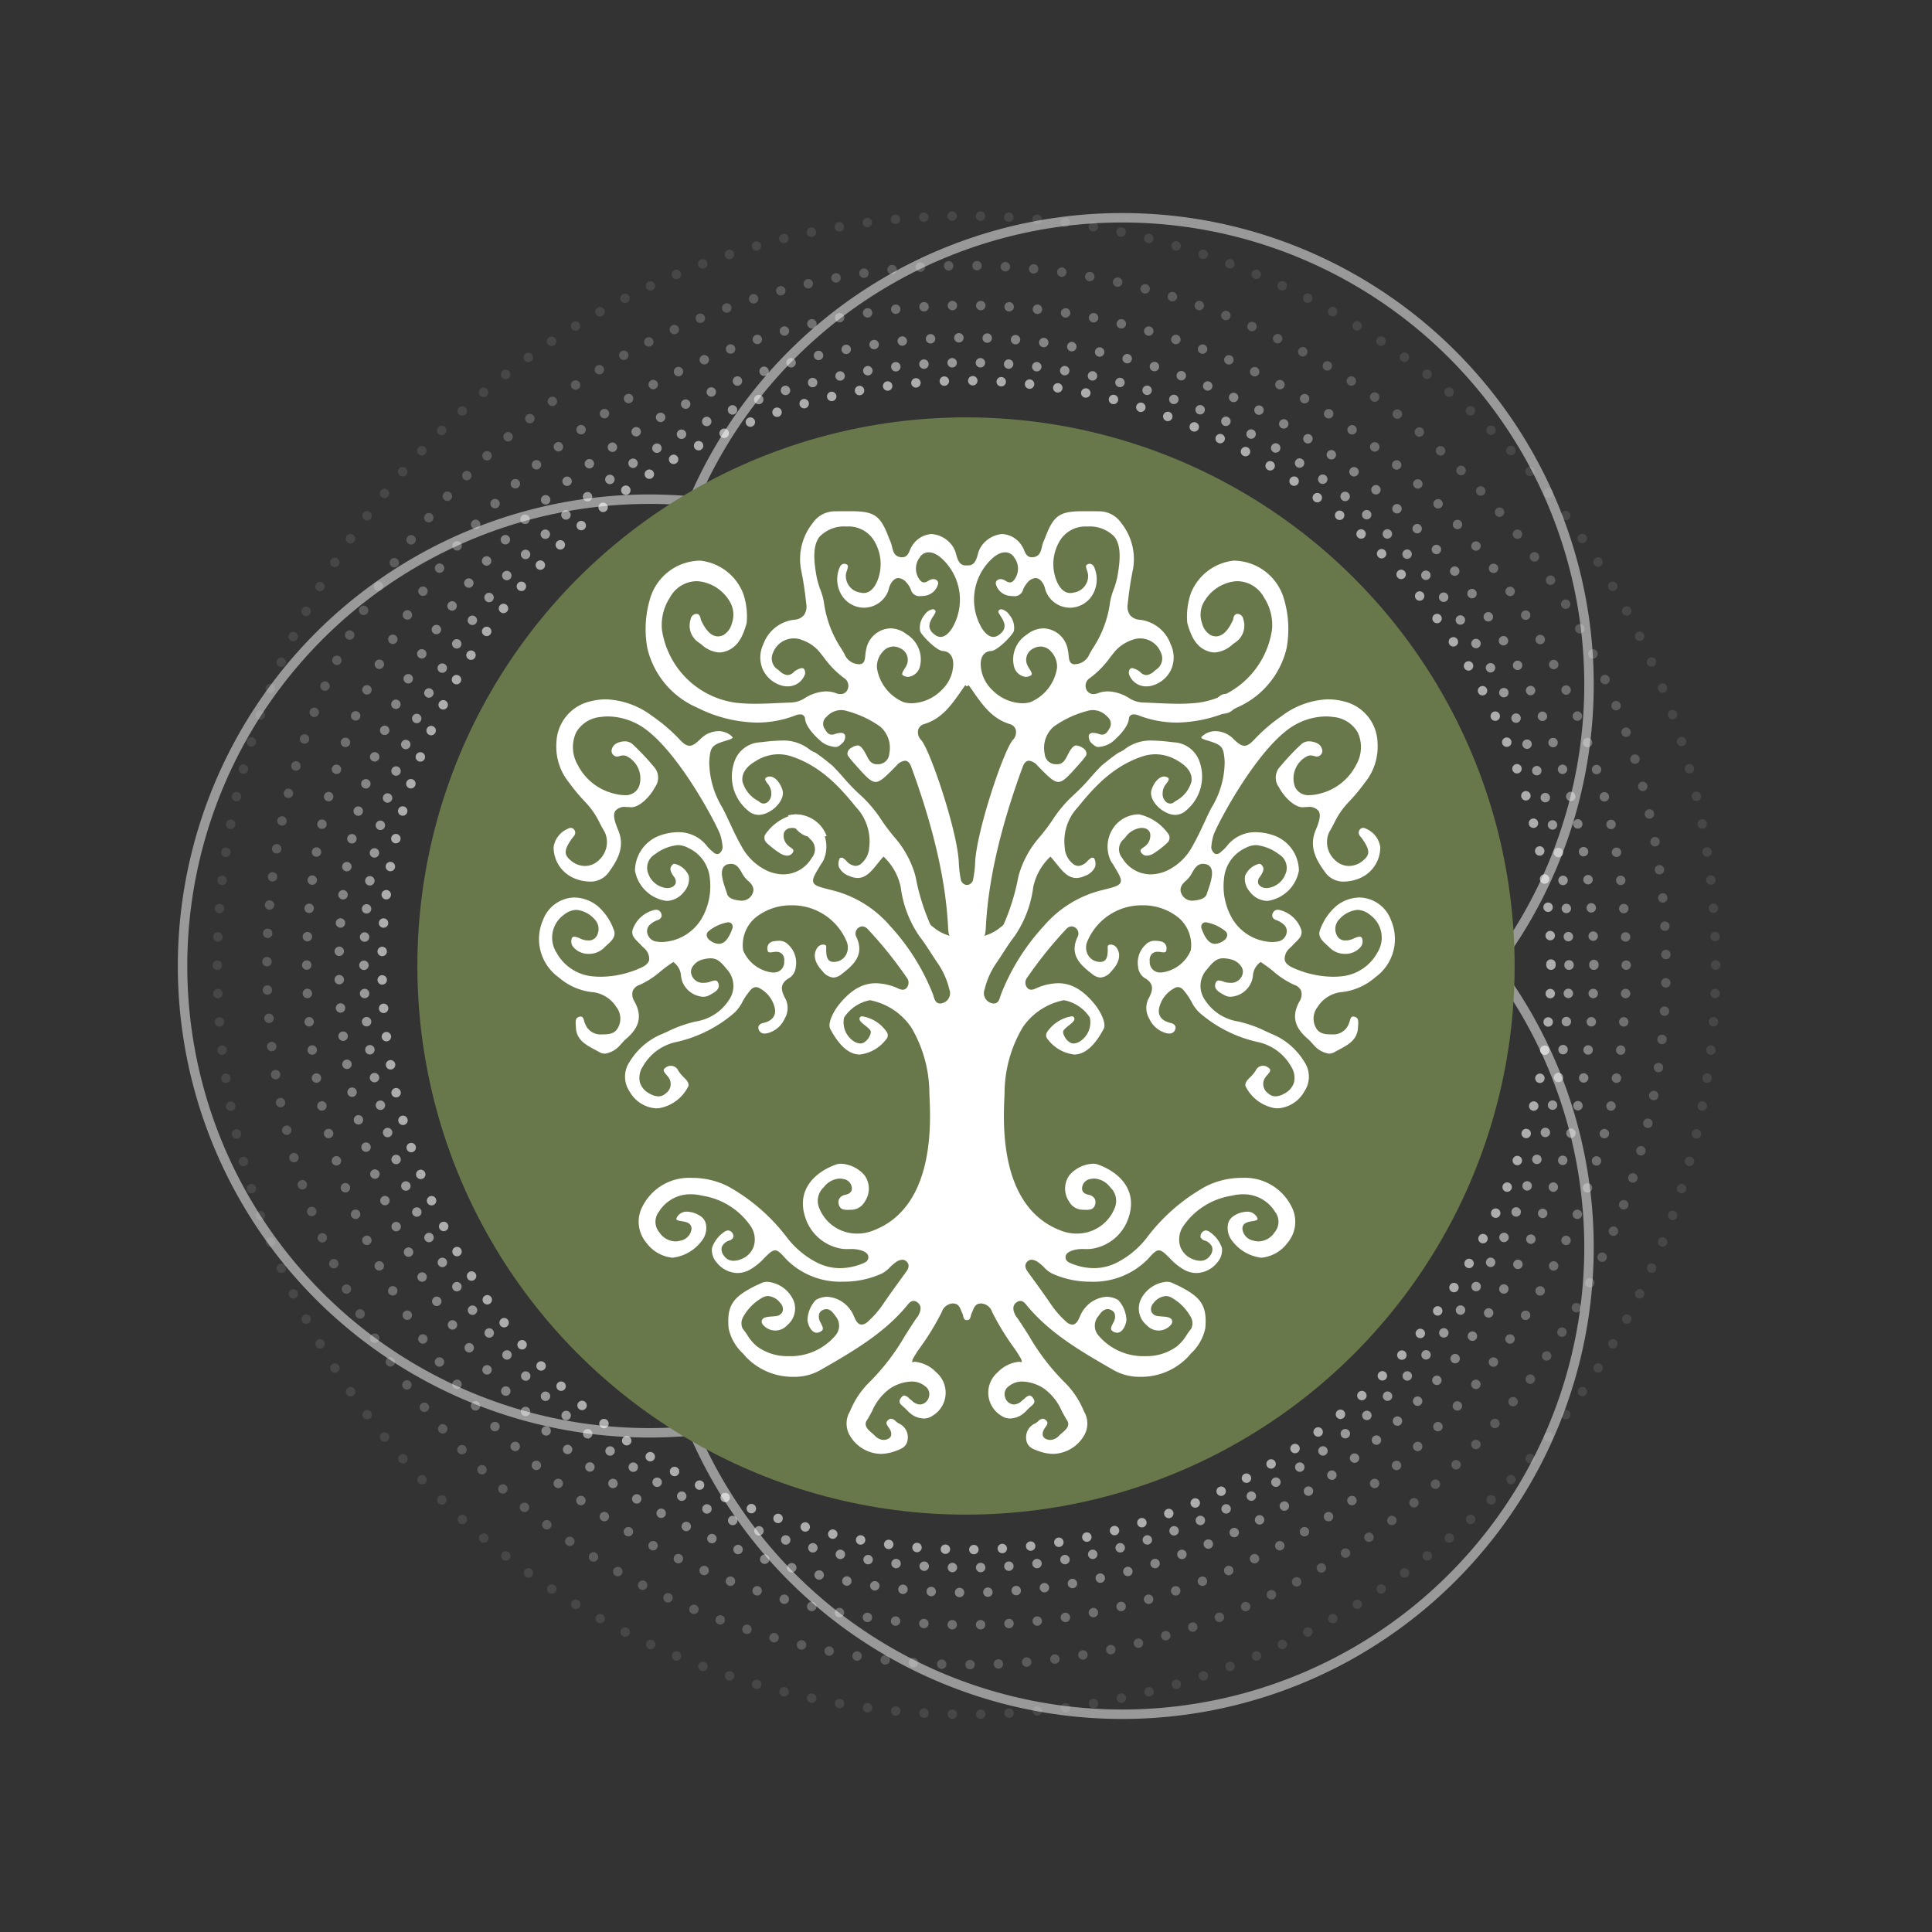 <svg xmlns="http://www.w3.org/2000/svg" viewBox="0 0 204.404 204.404">
  <rect x="0" y="0" width="204.404" height="204.404" fill="#333333" stroke="none"/>
  <title>iron-banner_1</title>
  <g class="Layer_2" data-name="Layer 2">
    <g class="iron-banner-2">
      <g class='circles' style="opacity: 0.5">
        <circle cx="118.727" cy="72.428" r="49.389" style="fill: none;stroke: #fff;stroke-miterlimit: 10"/>
        <circle cx="68.702" cy="102.202" r="49.389" style="fill: none;stroke: #fff;stroke-miterlimit: 10"/>
        <circle cx="118.727" cy="131.977" r="49.389" style="fill: none;stroke: #fff;stroke-miterlimit: 10"/>
      </g>
      <g>
        <g class="dots dots6" style="opacity: 0.1">
          <circle cx="102.253" cy="102.112" r="79.263" style="fill: none;stroke: #fff;stroke-linecap: round;stroke-miterlimit: 10;stroke-dasharray: 0,3"/>
        </g>
        <g class="dots dots5" style="opacity: 0.2">
          <circle cx="102.253" cy="102.112" r="74.009" transform="translate(-42.255 102.212) rotate(-45)" style="fill: none;stroke: #fff;stroke-linecap: round;stroke-miterlimit: 10;stroke-dasharray: 0,3"/>
        </g>
        <g class="dots dots4" style="opacity: 0.3">
          <circle cx="102.253" cy="102.112" r="69.8" style="fill: none;stroke: #fff;stroke-linecap: round;stroke-miterlimit: 10;stroke-dasharray: 0,3.004"/>
        </g>
        <g class="dots dots3" style="opacity: 0.4">
          <circle cx="102.253" cy="102.112" r="66.379" style="fill: none;stroke: #fff;stroke-linecap: round;stroke-miterlimit: 10;stroke-dasharray: 0,3"/>
        </g>
        <g class="dots dots2" style="opacity: 0.5">
          <circle cx="102.253" cy="102.112" r="63.75" style="fill: none;stroke: #fff;stroke-linecap: round;stroke-miterlimit: 10;stroke-dasharray: 0,2.989"/>
        </g>
        <g class="dots dots1" style="opacity: 0.6">
          <circle cx="102.253" cy="102.112" r="61.837" style="fill: none;stroke: #fff;stroke-linecap: round;stroke-miterlimit: 10;stroke-dasharray: 0,3.011"/>
        </g>
      </g>
      <circle cx="102.202" cy="102.202" r="58.045" style="fill: #68784a"/>
      <path d="M147.162,97.343a3.629,3.629,0,0,0-3.325-2.389,4.037,4.037,0,0,0-2.427.872,5.986,5.986,0,0,0-1.718,2.471c-.338.753.179,1.222.679,1.675.104.094.206.187.298.279a2.256,2.256,0,0,0,1.618.667,2.105,2.105,0,0,0,1.676-.739.932.932,0,0,0,.154-.86c-.063-.196-.172-.222-.27-.222a1.807,1.807,0,0,0-.606.188,2.352,2.352,0,0,1-.554.188,2.038,2.038,0,0,1-.277.02.958.958,0,0,1-1.028-.662,1.462,1.462,0,0,1,.346-1.606,2.909,2.909,0,0,1,1.894-.961,2.193,2.193,0,0,1,1.327.527,2.961,2.961,0,0,1,.784,3.981,4.859,4.859,0,0,1-3.681,2.507,8.863,8.863,0,0,1-1.03.06,10.516,10.516,0,0,1-4.214-.944c-.522-.228-.812-.499-.886-.828a1.494,1.494,0,0,1,.512-1.236,1.529,1.529,0,0,1,.156-.149,1.25,1.25,0,0,0,.141-.135c.105-.124.226-.243.343-.358.415-.406.807-.789.554-1.442a3.22,3.22,0,0,0-2.153-1.946.937.937,0,0,0-.283-.046.524.524,0,0,0-.497.289.582.582,0,0,0-.066.479.664.664,0,0,0,.432.332,2.287,2.287,0,0,1,.725.431.93.93,0,0,1,.306,1.035,1.126,1.126,0,0,1-.978.8,3.701,3.701,0,0,1-.57.044,5.078,5.078,0,0,1-4.172-2.476,6.808,6.808,0,0,1-.876-4.185,3.937,3.937,0,0,1,2.306-3.303,2.34,2.34,0,0,1,1.11-.287,4.715,4.715,0,0,1,2.386.961l.036.022a1.663,1.663,0,0,1,.665,2.079,2.305,2.305,0,0,1-1.966,1.483,1.092,1.092,0,0,1-.219-.021.862.862,0,0,1-.686-.442.79.79,0,0,1,.176-.741c.394-.563.535-.959.09-1.317a.248.248,0,0,0-.159-.046,2.129,2.129,0,0,0-1.51,1.285,2.029,2.029,0,0,0,.503,1.663,2.411,2.411,0,0,0,1.765.974,1.427,1.427,0,0,0,.241-.02,3.925,3.925,0,0,0,3.188-3.192,3.996,3.996,0,0,0-2.775-3.756,6.097,6.097,0,0,0-1.809-.304,3.8,3.8,0,0,0-3.093,1.545,3.626,3.626,0,0,1-.47.456c-.047.041-.095.081-.141.122a.664.664,0,0,1-.421.195.38.38,0,0,1-.262-.104.946.946,0,0,1-.3-.593,5.901,5.901,0,0,1,.26-1.381c.607-1.538,5.008-9.789,8.823-11.713a6.817,6.817,0,0,1,3.034-.77,5.348,5.348,0,0,1,.76.054,3.32,3.32,0,0,1,2.619,1.635,3.727,3.727,0,0,1-.155,3.41,5.849,5.849,0,0,1-3.831,3.059,4.327,4.327,0,0,1-1.113.167,1.538,1.538,0,0,1-1.542-.881,2.63,2.63,0,0,1,1.262-3.221.833.833,0,0,1,.389-.097,1.405,1.405,0,0,1,.376.064,1.154,1.154,0,0,0,.295.054.492.492,0,0,0,.265-.078.586.586,0,0,0,.306-.564.992.992,0,0,0-.594-.788,1.989,1.989,0,0,0-.793-.179,1.206,1.206,0,0,0-.854.319,25.87,25.87,0,0,0-2.369,2.534,1.701,1.701,0,0,0,.025,2.01c.529,1.015,1.636,2.111,2.503,2.111.03,0,.059-.001.088-.004.167-.016.323-.024.463-.024a1.268,1.268,0,0,1,1.131.41c.282.423.092,1.097-.305,2.047-.75,1.795.094,3.195,1.022,4.474a2.362,2.362,0,0,0,2.002.961,4.462,4.462,0,0,0,1.839-.446,3.551,3.551,0,0,0,1.973-3.216A2.516,2.516,0,0,0,144.51,87.67a.584.584,0,0,0-.284-.081.443.443,0,0,0-.342.162.513.513,0,0,0-.036.641,1.255,1.255,0,0,0,.131.17c.041.047.081.095.117.146.864,1.234.881,1.721.081,2.367a2.312,2.312,0,0,1-1.456.543,2.119,2.119,0,0,1-1.49-.631,2.56,2.56,0,0,1-.606-2.943c.179-.298.346-.613.508-.917a8.583,8.583,0,0,1,1.481-2.194,19.216,19.216,0,0,0,1.745-2.075l.09-.118a6.014,6.014,0,0,0,1.293-4.142,4.616,4.616,0,0,0-3.638-4.409,6.739,6.739,0,0,0-1.617-.202,8.629,8.629,0,0,0-4.875,1.763,17.849,17.849,0,0,0-2.94,2.527c-.419.44-.711.62-1.01.62-.356,0-.694-.259-1.157-.706a2.698,2.698,0,0,0-1.895-.836,2.042,2.042,0,0,0-1.469.589c-.025.026-.052.063-.045.093.034.126.451.249.629.302l.077.023c1.549.472,1.655.691,1.767,2.189a9.37,9.37,0,0,1-1.412,4.933c-.268.523-.52,1.065-.765,1.589-.374.802-.76,1.631-1.211,2.414a5.948,5.948,0,0,1-2.641,2.589,4.244,4.244,0,0,1-1.809.43A3.496,3.496,0,0,1,118.74,90.784a1.417,1.417,0,0,1-.016-1.845c.115-.11.227-.231.341-.354a2.351,2.351,0,0,1,1.671-.995,1.727,1.727,0,0,1,.277.023.789.789,0,0,1,.651.482,1.361,1.361,0,0,1-.35,1.278,1.494,1.494,0,0,1-.317.265c-.164.114-.318.221-.332.351a.472.472,0,0,0,.172.331.651.651,0,0,0,.493.204,1.473,1.473,0,0,0,.733-.238,9.82,9.82,0,0,0,1.442-1.119.745.745,0,0,0,.166-.845,5.183,5.183,0,0,0-3.138-2.16l-.057-.001a3.288,3.288,0,0,0-2.721,1.481,3.526,3.526,0,0,0-.276,3.351,1.826,1.826,0,0,0,.194.329c.042.061.083.122.121.185.623,1.033.905,1.5.758,1.857-.146.356-.672.488-1.823.779l-.163.041A11.796,11.796,0,0,0,110.432,97.974a23.098,23.098,0,0,0-4.522,7.21c-.024.066-.046.138-.068.212-.103.344-.231.772-.694.772a.952.952,0,0,1-.26-.04,1.093,1.093,0,0,1-.714-1.461,8.258,8.258,0,0,1,1.16-2.66c.261-.374.514-.765.758-1.143.38-.588.772-1.196,1.209-1.758a11.786,11.786,0,0,0,2.012-5.236,6.122,6.122,0,0,1,1.742-3.166l.075-.079.073.08c.2.218.391.456.576.686.618.771,1.203,1.499,2.091,1.499a2.192,2.192,0,0,0,.906-.219,1.826,1.826,0,0,0,1.08-.946,1.238,1.238,0,0,0-.118-.96c-.032-.002-.063-.005-.094-.009a1.158,1.158,0,0,0-.119-.009.137.137,0,0,0-.071.012,2.829,2.829,0,0,0-.402.336,1.425,1.425,0,0,1-.933.519,1.026,1.026,0,0,1-.52-.156,2.408,2.408,0,0,1-.955-1.837,5.261,5.261,0,0,1,1.424-4.253c1.733-2.165,3.747-4.307,6.721-5.312a4.534,4.534,0,0,1,1.47-.257,4.589,4.589,0,0,1,2.335.686c1.087.622,1.579,1.364,1.462,2.205a3.325,3.325,0,0,1-1.653,2.045l-.203.147a.647.647,0,0,1-.388.134.705.705,0,0,1-.497-.224,1.153,1.153,0,0,1-.311-.823A1.643,1.643,0,0,1,123.356,82.956l.045-.058c.104-.132.278-.353.245-.504a.241.241,0,0,0-.144-.152.746.746,0,0,0-.341-.086c-.59-0-1.149.751-1.348,1.477-.203.742.494,1.799,1.523,2.308a2.287,2.287,0,0,0,1.008.276,1.746,1.746,0,0,0,1.153-.478,4.657,4.657,0,0,0,1.478-4.952,3.045,3.045,0,0,0-2.794-2.253l-.383-.042a16.998,16.998,0,0,0-1.868-.14,4.468,4.468,0,0,0-3.013.975,2.616,2.616,0,0,1-.495.268c-.044.02-.076.034-.089.042-.159.106-.317.217-.474.33q-.12.087-.238.176l-.111.084-.033.026c-.318.249-.625.499-.931.75-.42.416-.823.869-1.213,1.307a19.494,19.494,0,0,1-1.815,1.865,13.527,13.527,0,0,0-2.187,2.614,19.84,19.84,0,0,1-1.395,1.833,10.505,10.505,0,0,0-2.134,3.896c-.014.047-.045.185-.091.387a22.977,22.977,0,0,1-1.512,4.869.722.722,0,0,1-.284.276,4.499,4.499,0,0,1-1.559.888l-.211.08.081-.211a5.101,5.101,0,0,0,.08-.817c.13-2.075.477-7.586,3.905-16.885.152-.411.374-.62.661-.62a1.386,1.386,0,0,1,.896.523c1.124,1.145,1.688,1.72,2.201,1.72.521,0,1.06-.603,2.133-1.804a10.764,10.764,0,0,0,.778-.947.45.45,0,0,0,.052-.37.747.747,0,0,0-.341-.462l-.089-.047a1.49,1.49,0,0,0-.619-.231c-.204,0-.472.117-.914.984l-.019.037c-.276.542-.493.969-1.136.969q-.035,0-.071-.002a1.178,1.178,0,0,1-1.215-1.107,2.98,2.98,0,0,1,.94-2.86,10.793,10.793,0,0,1,3.537-1.662,2.032,2.032,0,0,1,.625-.1,2.092,2.092,0,0,1,1.55.728.94.94,0,0,1,.192,1.235l-.047.076c-.163.263-.348.561-.722.561a.919.919,0,0,1-.3-.056,2.019,2.019,0,0,0-.641-.131.45.45,0,0,0-.458.237.952.952,0,0,0,.354.91c.293.264.444.345.646.345a2.294,2.294,0,0,0,.469-.074,2.643,2.643,0,0,0,.989-.451c.016-.011,1.698-1.369,1.776-2.484a.476.476,0,0,1,.541-.437,1.231,1.231,0,0,1,.436.086,11.275,11.275,0,0,0,4.118.777,14.498,14.498,0,0,0,6.297-1.574,9.132,9.132,0,0,0,5.288-6.279,11.221,11.221,0,0,0-.323-5.384,5.581,5.581,0,0,0-5.096-3.891q-.087-.005-.176-.005a5.513,5.513,0,0,0-4.535,3.463,7.569,7.569,0,0,0-.373,3.144c.35,1.216.842,2.551,2.244,2.995a2.235,2.235,0,0,0,.683.113,3.1,3.1,0,0,0,1.831-.826c.112-.083.225-.166.34-.248a2.126,2.126,0,0,0,.825-2.445.641.641,0,0,0-.606-.564c-.14,0-.337.046-.441.444a.615.615,0,0,0-.012.069.529.529,0,0,1-.037.149c-.521,1.141-1.123,1.719-1.79,1.719a1.343,1.343,0,0,1-.575-.138,1.985,1.985,0,0,1-.892-1.225,2.729,2.729,0,0,1,.081-2.069,4.361,4.361,0,0,1,3.278-2.379,3.132,3.132,0,0,1,.411-.028,3.254,3.254,0,0,1,2.779,1.73,5.323,5.323,0,0,1,.845,3.386,9.145,9.145,0,0,1-7.836,7.745,18.441,18.441,0,0,1-2.08.106c-.824,0-1.66-.04-2.469-.078-.41-.019-.82-.039-1.229-.053a2.919,2.919,0,0,1-1.419-.411,4.504,4.504,0,0,0-2.315-.768,3.124,3.124,0,0,0-1.12.21,1.178,1.178,0,0,1-.41.078.8.8,0,0,1-.771-.503.965.965,0,0,1,.404-1.211,9.936,9.936,0,0,0,2.139-2.197c.166-.211.332-.421.502-.628a4.201,4.201,0,0,1,1.729-1.162,2.347,2.347,0,0,1,3.13,1.352,1.397,1.397,0,0,1-.511,1.755c-.067.05-.133.105-.199.159a1.397,1.397,0,0,1-.834.425.965.965,0,0,1-.68-.344,1.816,1.816,0,0,0-.633-.345l-.051-.02a.407.407,0,0,0-.147-.028.287.287,0,0,0-.267.149.725.725,0,0,0-.066.493,1.914,1.914,0,0,0,1.871,1.288,2.133,2.133,0,0,0,.685-.113,3.142,3.142,0,0,0,1.924-1.713,3.22,3.22,0,0,0-.075-2.638,3.94,3.94,0,0,0-3.267-2.584,1.45,1.45,0,0,1-1.025-.483,1.58,1.58,0,0,1-.246-1.201l.012-.101a35.666,35.666,0,0,1,.547-3.567,6.127,6.127,0,0,0-1.26-4.901,2.822,2.822,0,0,0-2.395-1.22c-.343-.009-.687-.011-1.031-.011l-.388.001-.23 0c-2.469.004-3.102.447-3.989,2.794-.034.091-.073.181-.111.27a3.364,3.364,0,0,0-.181.487c-.017.065-.032.131-.047.197-.112.483-.238,1.031-.92,1.115a1.117,1.117,0,0,1-.138.009c-.523,0-.69-.402-.838-.757a2.094,2.094,0,0,0-.181-.37A2.62,2.62,0,0,0,106.042,56.5a2.97,2.97,0,0,0-2.241,1.323,2.548,2.548,0,0,0-.347.83c-.168.575-.343,1.17-1.036,1.17-.039,0-.08-.002-.122-.006a.694.694,0,0,1-.103.006c-.694,0-.868-.595-1.036-1.17a2.549,2.549,0,0,0-.347-.83A2.971,2.971,0,0,0,98.568,56.5a2.619,2.619,0,0,0-2.118,1.332,2.092,2.092,0,0,0-.181.37c-.148.355-.315.757-.838.757a1.117,1.117,0,0,1-.138-.009c-.682-.085-.809-.632-.92-1.115-.015-.066-.031-.132-.047-.197a3.369,3.369,0,0,0-.181-.487c-.038-.09-.077-.179-.111-.27-.887-2.347-1.52-2.791-3.989-2.794l-.23-0-.388-.001c-.344,0-.687.002-1.031.011a2.821,2.821,0,0,0-2.395,1.22A6.127,6.127,0,0,0,84.741,60.217a35.663,35.663,0,0,1,.547,3.567l.012.101a1.58,1.58,0,0,1-.246,1.201,1.45,1.45,0,0,1-1.025.482,3.94,3.94,0,0,0-3.267,2.584,3.22,3.22,0,0,0-.075,2.638,3.142,3.142,0,0,0,1.924,1.713,2.133,2.133,0,0,0,.685.113,1.914,1.914,0,0,0,1.871-1.288.726.726,0,0,0-.066-.493.287.287,0,0,0-.267-.149.408.408,0,0,0-.147.028l-.051.02a1.816,1.816,0,0,0-.633.345.965.965,0,0,1-.68.344,1.397,1.397,0,0,1-.834-.425c-.066-.055-.133-.109-.2-.159a1.397,1.397,0,0,1-.511-1.755,2.347,2.347,0,0,1,3.13-1.352A4.202,4.202,0,0,1,86.636,68.896c.17.207.336.417.502.628a9.937,9.937,0,0,0,2.139,2.197.965.965,0,0,1,.404,1.211.8.8,0,0,1-.771.503,1.177,1.177,0,0,1-.41-.078,3.125,3.125,0,0,0-1.12-.21,4.504,4.504,0,0,0-2.315.768,2.919,2.919,0,0,1-1.419.411c-.41.015-.82.034-1.23.053-.809.038-1.645.078-2.469.078a18.441,18.441,0,0,1-2.08-.106,9.145,9.145,0,0,1-7.836-7.745,5.323,5.323,0,0,1,.845-3.386,3.253,3.253,0,0,1,2.779-1.73,3.131,3.131,0,0,1,.411.028,4.361,4.361,0,0,1,3.278,2.379,2.729,2.729,0,0,1,.081,2.069,1.985,1.985,0,0,1-.892,1.225,1.343,1.343,0,0,1-.575.138c-.666,0-1.268-.578-1.79-1.719a.529.529,0,0,1-.037-.149.618.618,0,0,0-.012-.069c-.104-.398-.301-.444-.44-.444a.641.641,0,0,0-.606.564,2.126,2.126,0,0,0,.825,2.445c.115.081.228.165.34.248a3.101,3.101,0,0,0,1.831.826,2.237,2.237,0,0,0,.683-.113c1.402-.444,1.894-1.779,2.244-2.995a7.569,7.569,0,0,0-.373-3.144,5.513,5.513,0,0,0-4.535-3.463c-.059,0-.117.002-.176.005a5.581,5.581,0,0,0-5.096,3.891,11.222,11.222,0,0,0-.323,5.384,9.132,9.132,0,0,0,5.288,6.279,14.498,14.498,0,0,0,6.297,1.574,11.275,11.275,0,0,0,4.118-.777,1.231,1.231,0,0,1,.436-.086.476.476,0,0,1,.541.437c.078,1.114,1.76,2.472,1.777,2.484a2.642,2.642,0,0,0,.988.45,2.294,2.294,0,0,0,.469.074c.203,0,.354-.081.646-.345a.952.952,0,0,0,.353-.91.45.45,0,0,0-.458-.237,2.017,2.017,0,0,0-.641.131.919.919,0,0,1-.3.056c-.374,0-.559-.298-.722-.561l-.047-.076a.94.94,0,0,1,.192-1.235,2.093,2.093,0,0,1,1.55-.728,2.032,2.032,0,0,1,.625.1,10.794,10.794,0,0,1,3.537,1.662,2.98,2.98,0,0,1,.94,2.86,1.178,1.178,0,0,1-1.215,1.107c-.024.001-.048.002-.071.002-.643,0-.86-.428-1.136-.969l-.019-.038c-.442-.867-.71-.984-.914-.984a1.488,1.488,0,0,0-.619.231l-.09.047a.747.747,0,0,0-.341.462.45.45,0,0,0,.052.37,10.761,10.761,0,0,0,.778.947c1.073,1.201,1.612,1.804,2.133,1.804.513,0,1.077-.575,2.201-1.72a1.387,1.387,0,0,1,.896-.523c.287,0,.509.209.661.62,3.428,9.299,3.775,14.81,3.905,16.885a5.097,5.097,0,0,0,.08.817l.081.211-.211-.08a4.498,4.498,0,0,1-1.559-.888.722.722,0,0,1-.284-.276,22.972,22.972,0,0,1-1.512-4.868c-.046-.202-.077-.339-.091-.387a10.505,10.505,0,0,0-2.134-3.896,19.831,19.831,0,0,1-1.394-1.833,13.529,13.529,0,0,0-2.187-2.614,19.498,19.498,0,0,1-1.815-1.865c-.39-.438-.793-.891-1.215-1.31-.303-.248-.61-.498-.922-.742L87.1,80.226l-.111-.084q-.119-.089-.238-.176-.235-.17-.476-.332c-.011-.006-.043-.02-.087-.04a2.614,2.614,0,0,1-.495-.268,4.468,4.468,0,0,0-3.013-.975,16.975,16.975,0,0,0-1.868.14l-.384.042a3.045,3.045,0,0,0-2.794,2.253,4.657,4.657,0,0,0,1.478,4.952,1.747,1.747,0,0,0,1.153.478,2.287,2.287,0,0,0,1.008-.276c1.028-.509,1.726-1.567,1.523-2.308-.199-.726-.757-1.477-1.348-1.477a.745.745,0,0,0-.341.086.241.241,0,0,0-.144.152c-.033.15.141.371.245.504l.045.058a1.643,1.643,0,0,1,.351,1.012,1.153,1.153,0,0,1-.312.823.705.705,0,0,1-.496.224.647.647,0,0,1-.388-.134l-.203-.147a3.325,3.325,0,0,1-1.652-2.045c-.117-.841.375-1.583,1.462-2.205a4.589,4.589,0,0,1,2.335-.686,4.534,4.534,0,0,1,1.47.257c2.974,1.006,4.987,3.148,6.721,5.312a5.262,5.262,0,0,1,1.424,4.253,2.408,2.408,0,0,1-.955,1.837,1.026,1.026,0,0,1-.52.156,1.424,1.424,0,0,1-.933-.519,2.834,2.834,0,0,0-.402-.336.138.138,0,0,0-.071-.012,1.158,1.158,0,0,0-.119.009c-.031.003-.063.007-.094.009a1.237,1.237,0,0,0-.118.96,1.825,1.825,0,0,0,1.08.946,2.192,2.192,0,0,0,.906.219c.889,0,1.473-.728,2.091-1.499.185-.231.376-.469.576-.687l.073-.08.075.079a6.122,6.122,0,0,1,1.742,3.166A11.786,11.786,0,0,0,97.309,99.104c.437.562.829,1.17,1.209,1.758.244.378.497.769.758,1.143a8.259,8.259,0,0,1,1.16,2.66,1.093,1.093,0,0,1-.714,1.461.952.952,0,0,1-.26.04c-.464,0-.592-.428-.694-.772-.022-.074-.044-.147-.068-.212A23.098,23.098,0,0,0,94.178,97.974a11.796,11.796,0,0,0-6.135-3.787L87.88,94.145c-1.151-.291-1.676-.423-1.823-.779-.147-.357.135-.824.753-1.848.043-.072.085-.133.127-.194a1.823,1.823,0,0,0,.194-.329,3.526,3.526,0,0,0-.276-3.351,3.289,3.289,0,0,0-2.721-1.482l-.057.001a5.183,5.183,0,0,0-3.138,2.16.745.745,0,0,0,.166.845A9.816,9.816,0,0,0,82.547,90.287a1.473,1.473,0,0,0,.733.238.651.651,0,0,0,.493-.204.472.472,0,0,0,.172-.331c-.013-.13-.168-.237-.332-.351a1.496,1.496,0,0,1-.317-.265,1.362,1.362,0,0,1-.35-1.278.789.789,0,0,1,.651-.482,1.727,1.727,0,0,1,.277-.023,2.351,2.351,0,0,1,1.671.995c.114.123.226.244.341.354A1.417,1.417,0,0,1,85.87,90.784a3.496,3.496,0,0,1-2.993,1.723,4.244,4.244,0,0,1-1.809-.43,5.948,5.948,0,0,1-2.641-2.589c-.451-.783-.837-1.612-1.211-2.414-.244-.524-.497-1.066-.765-1.589a9.37,9.37,0,0,1-1.412-4.933c.112-1.499.217-1.717,1.767-2.189l.078-.023c.178-.053.595-.176.629-.302.008-.029-.02-.066-.045-.093a2.042,2.042,0,0,0-1.469-.589,2.698,2.698,0,0,0-1.894.836c-.463.447-.8.706-1.157.706-.298,0-.591-.18-1.01-.62A17.85,17.85,0,0,0,68.998,75.752a8.63,8.63,0,0,0-4.875-1.763,6.74,6.74,0,0,0-1.617.202,4.616,4.616,0,0,0-3.638,4.409A6.014,6.014,0,0,0,60.161,82.742l.091.118a19.214,19.214,0,0,0,1.745,2.074,8.585,8.585,0,0,1,1.481,2.194c.162.304.329.619.508.917a2.56,2.56,0,0,1-.606,2.943,2.119,2.119,0,0,1-1.49.631,2.312,2.312,0,0,1-1.456-.543c-.8-.646-.784-1.133.081-2.367.036-.051.076-.098.117-.146a1.26,1.26,0,0,0,.131-.17.513.513,0,0,0-.036-.641.443.443,0,0,0-.342-.162.584.584,0,0,0-.284.081,2.516,2.516,0,0,0-1.529,1.939,3.552,3.552,0,0,0,1.973,3.216,4.462,4.462,0,0,0,1.839.446,2.362,2.362,0,0,0,2.002-.961c.928-1.28,1.772-2.679,1.022-4.474-.397-.95-.586-1.624-.305-2.047a1.268,1.268,0,0,1,1.131-.41c.14,0,.296.008.463.024q.044.004.088.004c.867,0,1.974-1.096,2.503-2.111a1.701,1.701,0,0,0,.025-2.01A25.874,25.874,0,0,0,66.945,78.753a1.206,1.206,0,0,0-.854-.319,1.99,1.99,0,0,0-.793.179.992.992,0,0,0-.594.788.587.587,0,0,0,.306.564.492.492,0,0,0,.265.078,1.155,1.155,0,0,0,.295-.054,1.405,1.405,0,0,1,.376-.064.833.833,0,0,1,.389.097,2.63,2.63,0,0,1,1.262,3.221,1.538,1.538,0,0,1-1.542.881,4.326,4.326,0,0,1-1.113-.167,5.849,5.849,0,0,1-3.831-3.059A3.728,3.728,0,0,1,60.956,77.488a3.32,3.32,0,0,1,2.619-1.635,5.348,5.348,0,0,1,.76-.054,6.817,6.817,0,0,1,3.034.77c3.815,1.924,8.216,10.174,8.823,11.713a5.899,5.899,0,0,1,.26,1.381.946.946,0,0,1-.3.593.381.381,0,0,1-.262.104.664.664,0,0,1-.421-.195c-.046-.041-.094-.082-.141-.122a3.635,3.635,0,0,1-.47-.456,3.8,3.8,0,0,0-3.093-1.545,6.096,6.096,0,0,0-1.809.304,3.996,3.996,0,0,0-2.775,3.756,3.925,3.925,0,0,0,3.188,3.192,1.426,1.426,0,0,0,.241.02,2.411,2.411,0,0,0,1.765-.974,2.029,2.029,0,0,0,.503-1.663,2.13,2.13,0,0,0-1.51-1.285.248.248,0,0,0-.159.046c-.445.358-.304.754.09,1.317a.79.79,0,0,1,.176.741.863.863,0,0,1-.686.442,1.092,1.092,0,0,1-.219.021,2.305,2.305,0,0,1-1.966-1.483,1.663,1.663,0,0,1,.665-2.079l.035-.022a4.716,4.716,0,0,1,2.386-.961,2.34,2.34,0,0,1,1.11.287,3.937,3.937,0,0,1,2.306,3.303,6.808,6.808,0,0,1-.876,4.185,5.078,5.078,0,0,1-4.172,2.476,3.702,3.702,0,0,1-.57-.044,1.126,1.126,0,0,1-.978-.8.93.93,0,0,1,.306-1.035,2.287,2.287,0,0,1,.725-.431.663.663,0,0,0,.432-.332.582.582,0,0,0-.066-.479.524.524,0,0,0-.497-.289.936.936,0,0,0-.283.046,3.22,3.22,0,0,0-2.153,1.946c-.253.653.139,1.036.554,1.442.117.115.238.233.343.358a1.26,1.26,0,0,0,.141.135,1.522,1.522,0,0,1,.156.149,1.494,1.494,0,0,1,.512,1.236c-.074.329-.364.6-.886.828a10.516,10.516,0,0,1-4.214.944,8.862,8.862,0,0,1-1.03-.06,4.859,4.859,0,0,1-3.681-2.507,2.961,2.961,0,0,1,.784-3.981,2.193,2.193,0,0,1,1.327-.527,2.909,2.909,0,0,1,1.894.961,1.462,1.462,0,0,1,.346,1.606.958.958,0,0,1-1.028.662,2.037,2.037,0,0,1-.277-.02,2.353,2.353,0,0,1-.554-.188,1.808,1.808,0,0,0-.606-.188c-.098,0-.207.026-.27.222a.931.931,0,0,0,.154.86,2.105,2.105,0,0,0,1.676.739,2.256,2.256,0,0,0,1.618-.667c.091-.092.193-.185.298-.279.5-.453,1.018-.921.679-1.675a5.986,5.986,0,0,0-1.718-2.471,4.038,4.038,0,0,0-2.427-.872A3.629,3.629,0,0,0,57.448,97.343a4.987,4.987,0,0,0,1.66,6.059,6.465,6.465,0,0,0,3.466,1.555,3.41,3.41,0,0,1,2.637,1.588,1.988,1.988,0,0,1,.137,2.247c-.363.63-1.04.641-1.638.65l-.105.002-.045 0a1.727,1.727,0,0,1-1.652-1.125,2.042,2.042,0,0,1-.102-.294c-.086-.295-.154-.474-.365-.474a.558.558,0,0,0-.13.017c-.42.102-.429.413-.394.912.005.069.01.136.012.202.049,1.329,1.041,1.857,2.001,2.368.163.087.325.173.479.261a1.18,1.18,0,0,0,.592.165,2.625,2.625,0,0,0,1.648-.956c.07-.07.136-.144.203-.218a4.018,4.018,0,0,1,.375-.379c1.447-1.225,1.73-2.439.917-3.937a1.401,1.401,0,0,1-.203-1.143,1.152,1.152,0,0,1,.718-.637,8.999,8.999,0,0,0,2.227-1.437,14.543,14.543,0,0,1,1.289-.951l.056-.035.055.037a1.905,1.905,0,0,1,.763,1.44,4.527,4.527,0,0,0,.107.496,2.527,2.527,0,0,0,2.236,1.701,1.309,1.309,0,0,0,.641-.154l.087-.048c.503-.275,1.072-.587.901-1.17-.091-.308-.239-.35-.371-.35a1.656,1.656,0,0,0-.476.113,2.135,2.135,0,0,1-.455.118c-.087.008-.173.013-.256.013a1.235,1.235,0,0,1-1.319-.914.958.958,0,0,1,.11-.762,1.778,1.778,0,0,1,1.119-.797,3.43,3.43,0,0,1,.806-.119c.678,0,1.078.358,1.718,1.159a2.579,2.579,0,0,1,.289,3.155,5.105,5.105,0,0,1-3.584,2.373,13.315,13.315,0,0,0-2.961,1.057c-.283.128-.566.255-.852.376a7.231,7.231,0,0,0-3.147,2.785,2.799,2.799,0,0,0-.017,3.21,3.462,3.462,0,0,0,2.763,1.76,3.218,3.218,0,0,0,.398-.025,4.278,4.278,0,0,0,2.977-2.191c.229-.329-.076-.707-.175-.815-.077-.084-.157-.166-.236-.247a4.198,4.198,0,0,1-.587-.696.859.859,0,0,0-1.269-.385c-.166.097-.258.197-.274.296-.025.156.133.338.285.513.057.065.113.13.162.194a1.203,1.203,0,0,1-.237,1.773,1.127,1.127,0,0,1-.776.316,1.876,1.876,0,0,1-.866-.258,2.034,2.034,0,0,1-1.085-1.202,2.175,2.175,0,0,1,.293-1.679,5.335,5.335,0,0,1,3.606-2.624,13.997,13.997,0,0,0,6.105-3.094,4.177,4.177,0,0,0,.85-1.166,6.045,6.045,0,0,1,.531-.834c.032-.04.064-.082.097-.125.206-.27.44-.576.793-.576a.773.773,0,0,1,.402.127,3.163,3.163,0,0,1,1.603,2.152c.088.543-.058,1.247-1.257,1.522a.676.676,0,0,0-.435.265.438.438,0,0,0-.044.343.623.623,0,0,0,.689.498,1.394,1.394,0,0,0,.163-.01,2.715,2.715,0,0,0,1.899-1.531,2.223,2.223,0,0,0,.149-2.038c-.482-.887-.784-1.675.415-2.329a1.561,1.561,0,0,0,.634-1.161,2.592,2.592,0,0,0-.806-2.335,1.278,1.278,0,0,0-.993-.405,3.319,3.319,0,0,0-.644.075.727.727,0,0,0-.561.826c.01.271.119.326.293.326a1.914,1.914,0,0,0,.284-.031l.052-.008a1.885,1.885,0,0,1,.285-.023.848.848,0,0,1,.649.238,1.005,1.005,0,0,1,.208.782,1.084,1.084,0,0,1-1.194,1.166q-.055,0-.113-.003A3.853,3.853,0,0,1,78.624,100.545a3.807,3.807,0,0,1,1.239-3.408,5.927,5.927,0,0,1,3.834-1.355,6.222,6.222,0,0,1,5.905,3.9,1.634,1.634,0,0,1-.102,1.351,1.437,1.437,0,0,1-.981.705,1.594,1.594,0,0,1-.311.034c-.765,0-.784-.735-.798-1.271-.001-.048.001-.098.003-.148.011-.25.006-.372-.221-.408a.752.752,0,0,0-.116-.009.772.772,0,0,0-.649.405c-.44.701-.22,1.568.621,2.44a1.617,1.617,0,0,0,1.12.645,1.459,1.459,0,0,0,.866-.357c1.344-1.024,2.474-2.101,1.535-4.008a.763.763,0,0,1,.653-1.051.834.834,0,0,1,.585.291,43.614,43.614,0,0,1,4.114,5.114.851.851,0,0,1,.017,1.08.552.552,0,0,1-.435.219,1.255,1.255,0,0,1-.493-.143c-.041-.018-.082-.036-.123-.053a5.906,5.906,0,0,0-2.228-.493c-1.434-0-2.687.738-3.945,2.324-.431.543-1.21,1.872-.87,2.514.951,1.795,2.001,2.705,3.12,2.705a4.084,4.084,0,0,0,2.792-1.611.614.614,0,0,0,.095-.723,3.882,3.882,0,0,0-2.615-1.706.292.292,0,0,0-.235.078c-.196.287.068.528.527.89a3.818,3.818,0,0,1,.507.45.425.425,0,0,1,.09.333,1.629,1.629,0,0,1-.636.961.761.761,0,0,1-.465.16,1.376,1.376,0,0,1-.607-.181,2.389,2.389,0,0,1-1.111-2.566,4.199,4.199,0,0,1,2.704-1.827.644.644,0,0,1,.193.027,6.868,6.868,0,0,1,4.208,2.847,13.76,13.76,0,0,1,1.916,6.97c.004.118.01.254.017.406.128,2.924.518,11.824-6.149,14.184a4.39,4.39,0,0,1-1.469.251,4.277,4.277,0,0,1-4.069-2.742,1.952,1.952,0,0,1,.502-2.162,2.251,2.251,0,0,1,1.647-.914,2.001,2.001,0,0,1,.404.043,1.033,1.033,0,0,1,.906.878c.093.621-.485.75-.675.793a.943.943,0,0,0-.646.412.835.835,0,0,0-.032.683c.135.415.458.5.902.5.08,0,.16-.002.239-.005.057-.002.113-.003.167-.004a1.668,1.668,0,0,0,1.431-.878,2.412,2.412,0,0,0-.048-2.788,3.506,3.506,0,0,0-2.477-1.204,1.535,1.535,0,0,0-.508.078c-2.198.772-4.217,2.631-3.293,5.533a4.844,4.844,0,0,0,4.029,3.401c.186.015.375.016.553.016l.075-0.0.075,0a3.444,3.444,0,0,1,1.365.195c.285.118.579.286.599.643.024.435-.392.602-.569.673a6.442,6.442,0,0,1-2.427.509,5.436,5.436,0,0,1-2.443-.593,9.349,9.349,0,0,1-3.171-2.648,19.907,19.907,0,0,0-6.251-5.422l-.176-.085a8.37,8.37,0,0,0-3.539-.804c-.093-.003-.186-.005-.277-.005a5.5,5.5,0,0,0-5.033,3.004A3.446,3.446,0,0,0,68.389,131.487a3.9,3.9,0,0,0,2.76,1.577,4.481,4.481,0,0,0,3.049-1.726,2.203,2.203,0,0,0,.514-1.67,1.338,1.338,0,0,0-.606-1.006,2.702,2.702,0,0,0-1.402-.466,1.153,1.153,0,0,0-1.117.657c-.047.101-.024.144-.016.158.06.112.335.156.438.172l.078.012c.46.072,1.091.17,1.076.827a1.419,1.419,0,0,1-1.141,1.227,2.121,2.121,0,0,1-.592.089,2.084,2.084,0,0,1-1.668-.955,1.721,1.721,0,0,1-.047-2.184,3.898,3.898,0,0,1,3.365-1.847,5.245,5.245,0,0,1,1.22.151,7.629,7.629,0,0,1,5.124,3.227,2.501,2.501,0,0,1,.317,2.147,2.253,2.253,0,0,1-1.403,1.368,2.101,2.101,0,0,1-.721.144,1.203,1.203,0,0,1-1.056-.58,1.023,1.023,0,0,1-.198-.871,1.235,1.235,0,0,1,.814-.696.647.647,0,0,0,.417-.367.64.64,0,0,0-.541-.698.864.864,0,0,0-.508.22,3.274,3.274,0,0,0-1.221,1.655,2.008,2.008,0,0,0,.538,1.562,2.867,2.867,0,0,0,2.164,1.07,2.705,2.705,0,0,0,1.201-.291,6.062,6.062,0,0,0,1.58-1.238c.56-.559.868-.867,1.196-.867.324,0,.603.297,1.155.915a8.054,8.054,0,0,0,6.066,2.398,9.732,9.732,0,0,0,4.099-.874,3.148,3.148,0,0,0,.825-.645,4.769,4.769,0,0,1,.598-.52,1.355,1.355,0,0,1,.712-.285.661.661,0,0,1,.531.276c.318.4-.001.841-.155,1.053l-.398.548c-.661.909-1.344,1.85-1.986,2.794a9.946,9.946,0,0,1-1.632,1.878,1.022,1.022,0,0,1-.652.315c-.257,0-.476-.173-.65-.514-.059-.116-.113-.235-.167-.353A3.126,3.126,0,0,0,89.834,138.4a3.216,3.216,0,0,0-2.302-1.201,2.504,2.504,0,0,0-1.212.328,3.273,3.273,0,0,0-.89,2.155c.083.649.474,1.321.983,1.321a.887.887,0,0,0,.515-.196c.228-.167.123-.417-.05-.752-.025-.049-.049-.095-.07-.139a1.192,1.192,0,0,1-.132-.941.75.75,0,0,1,.458-.411.812.812,0,0,1,.292-.058c.436,0,.722.394.951.71l.027.038a1.559,1.559,0,0,1,.011,2.007,6.206,6.206,0,0,1-4.972,2.219,5.438,5.438,0,0,1-3.337-1.021,4.607,4.607,0,0,1-1.027-1.191,8.411,8.411,0,0,0-.507-.7,1.344,1.344,0,0,1,.017-1.167,5.239,5.239,0,0,1,2.02-2.082,1.235,1.235,0,0,1,.656-.197,1.802,1.802,0,0,1,1.288.729.927.927,0,0,1,.243.907.808.808,0,0,1-.682.48c-.141.023-.298.034-.449.045-.617.044-1.026.104-1.083.529a.578.578,0,0,0,.182.392,1.691,1.691,0,0,0,2.52.002,2.28,2.28,0,0,0,.664-2.634,3.345,3.345,0,0,0-2.762-1.959,1.432,1.432,0,0,0-.633.135c-.11.054-.223.104-.335.154-.138.061-.276.123-.41.192-2.2,1.133-2.942,1.973-2.72,4.439a5.046,5.046,0,0,0,1.51,2.658c.105.119.206.234.3.345a6.829,6.829,0,0,0,5.058,2.131,5.57,5.57,0,0,0,2.774-.677l.226-.13c3.186-1.832,6.481-3.726,8.929-6.643l.08-.098c.183-.227.391-.484.691-.484a.657.657,0,0,1,.363.123c.641.427.295,1.119.147,1.415a1.3,1.3,0,0,1-.157.228c-.031.039-.063.078-.09.119-.399.588-.788,1.199-1.164,1.79a23.777,23.777,0,0,1-3.813,4.968,9.041,9.041,0,0,0-2.012,3.033,2.51,2.51,0,0,0,.027,2.645,3.897,3.897,0,0,0,3.205,1.863,4.579,4.579,0,0,0,1.502-.274c.649-.226,1.249-.435,1.363-1.218a1.598,1.598,0,0,0-.963-1.741,2.113,2.113,0,0,1-.292-.219.859.859,0,0,0-.488-.27.512.512,0,0,0-.334.16c-.27.244-.166.427.043.728a2.436,2.436,0,0,1,.144.226.887.887,0,0,1,.137.682.569.569,0,0,1-.309.333,1.058,1.058,0,0,1-.479.119,1.336,1.336,0,0,1-.94-.464c-.084-.085-.184-.171-.29-.262-.406-.347-.911-.779-.544-1.35.203-.316.387-.66.564-.993a5.758,5.758,0,0,1,1.816-2.321,4.377,4.377,0,0,1,2.335-.789,2.178,2.178,0,0,1,1.423.478,1.011,1.011,0,0,1,.419,1.186,1.045,1.045,0,0,1-.773.745.968.968,0,0,1-.185.018,1.281,1.281,0,0,1-.821-.395c-.048-.04-.097-.08-.147-.119-.053-.041-.107-.089-.163-.138a.914.914,0,0,0-.499-.294c-.127,0-.251.092-.381.28-.277.403-.08.603.263.895.059.05.118.1.172.151.076.072.151.148.227.225a3.017,3.017,0,0,0,.68.569,2.356,2.356,0,0,0,1.097.308,1.625,1.625,0,0,0,.947-.305,2.835,2.835,0,0,0,.362-4.584,3.595,3.595,0,0,0-2.286-1.114l-.122.024-.146.029.027-.147.025-.135a10.718,10.718,0,0,1,.841-1.327,27.318,27.318,0,0,0,2.246-3.692,1.307,1.307,0,0,1,1.161-.919l.031-0c.56,0,.725.413.871.777.033.082.066.164.103.24a1.572,1.572,0,0,1,.099.304c.071.281.123.44.388.44h.035c.265,0,.317-.159.388-.44a1.574,1.574,0,0,1,.099-.304c.037-.077.07-.158.103-.24.146-.364.311-.777.871-.777l.031 0a1.307,1.307,0,0,1,1.161.919,27.311,27.311,0,0,0,2.246,3.692,11.61,11.61,0,0,1,.837,1.313l.028.149.027.147-.146-.029-.122-.024a3.595,3.595,0,0,0-2.286,1.114,2.835,2.835,0,0,0,.362,4.584,1.625,1.625,0,0,0,.947.305,2.356,2.356,0,0,0,1.097-.308,3.017,3.017,0,0,0,.68-.569c.075-.076.15-.152.227-.225.054-.051.113-.101.172-.151.343-.292.54-.492.263-.895-.129-.189-.254-.28-.381-.28a.914.914,0,0,0-.499.294c-.055.049-.11.096-.163.138-.05.039-.099.079-.147.119a1.281,1.281,0,0,1-.821.395.968.968,0,0,1-.185-.018,1.045,1.045,0,0,1-.773-.745,1.011,1.011,0,0,1,.419-1.186,2.177,2.177,0,0,1,1.423-.478,4.377,4.377,0,0,1,2.335.789,5.759,5.759,0,0,1,1.816,2.321c.177.333.36.676.564.993.367.571-.138,1.003-.544,1.35-.106.091-.206.177-.29.262a1.335,1.335,0,0,1-.94.464,1.059,1.059,0,0,1-.479-.119.569.569,0,0,1-.309-.333.887.887,0,0,1,.137-.682,2.437,2.437,0,0,1,.144-.226c.208-.301.313-.484.043-.728a.512.512,0,0,0-.334-.16.859.859,0,0,0-.487.27,2.107,2.107,0,0,1-.292.219,1.598,1.598,0,0,0-.963,1.741c.114.783.713.992,1.348,1.213a4.608,4.608,0,0,0,1.516.279,3.897,3.897,0,0,0,3.205-1.863,2.51,2.51,0,0,0,.027-2.645,9.04,9.04,0,0,0-2.012-3.033,23.78,23.78,0,0,1-3.813-4.968c-.376-.591-.764-1.203-1.164-1.79-.028-.041-.059-.08-.09-.119a1.297,1.297,0,0,1-.157-.228c-.148-.296-.493-.988.147-1.415a.657.657,0,0,1,.363-.123c.3,0,.508.257.691.483l.08.098c2.448,2.917,5.743,4.811,8.929,6.643l.226.13a5.57,5.57,0,0,0,2.774.677,6.829,6.829,0,0,0,5.058-2.131c.094-.111.196-.226.3-.345a5.046,5.046,0,0,0,1.51-2.658c.222-2.466-.519-3.307-2.72-4.439-.134-.069-.272-.13-.41-.192-.112-.05-.225-.1-.335-.154a1.432,1.432,0,0,0-.633-.135,3.345,3.345,0,0,0-2.762,1.959,2.28,2.28,0,0,0,.664,2.635,1.691,1.691,0,0,0,2.52-.002.578.578,0,0,0,.182-.392c-.057-.424-.466-.485-1.083-.529-.152-.011-.309-.022-.449-.045a.808.808,0,0,1-.682-.48.927.927,0,0,1,.243-.907,1.801,1.801,0,0,1,1.288-.729,1.235,1.235,0,0,1,.656.197,5.239,5.239,0,0,1,2.02,2.082,1.344,1.344,0,0,1,.017,1.167,8.41,8.41,0,0,0-.507.7,4.608,4.608,0,0,1-1.027,1.19,5.438,5.438,0,0,1-3.337,1.021,6.206,6.206,0,0,1-4.972-2.219,1.559,1.559,0,0,1,.011-2.007l.027-.038c.229-.317.514-.71.951-.71a.812.812,0,0,1,.292.058.75.75,0,0,1,.458.411,1.192,1.192,0,0,1-.132.941c-.021.044-.045.091-.07.139-.173.335-.278.586-.05.752a.887.887,0,0,0,.515.196c.509,0,.9-.672.983-1.321a3.272,3.272,0,0,0-.89-2.155,2.504,2.504,0,0,0-1.212-.328A3.216,3.216,0,0,0,114.776,138.4a3.129,3.129,0,0,0-.517.874c-.054.118-.107.236-.167.353-.174.341-.393.514-.65.514a1.022,1.022,0,0,1-.652-.315,9.95,9.95,0,0,1-1.632-1.878c-.642-.944-1.325-1.885-1.986-2.794l-.397-.547c-.154-.212-.473-.652-.155-1.053a.661.661,0,0,1,.531-.276,1.355,1.355,0,0,1,.712.285,4.766,4.766,0,0,1,.598.52,3.149,3.149,0,0,0,.825.645,9.732,9.732,0,0,0,4.099.874,8.054,8.054,0,0,0,6.066-2.398c.552-.618.831-.915,1.155-.915.328,0,.636.308,1.196.867a6.059,6.059,0,0,0,1.58,1.238,2.705,2.705,0,0,0,1.201.291,2.867,2.867,0,0,0,2.164-1.07,2.009,2.009,0,0,0,.538-1.562,3.275,3.275,0,0,0-1.221-1.655.864.864,0,0,0-.508-.22.64.64,0,0,0-.541.698.646.646,0,0,0,.417.367,1.235,1.235,0,0,1,.814.696,1.023,1.023,0,0,1-.198.871,1.203,1.203,0,0,1-1.056.58,2.101,2.101,0,0,1-.721-.144,2.253,2.253,0,0,1-1.403-1.368,2.502,2.502,0,0,1,.317-2.147,7.629,7.629,0,0,1,5.124-3.227,5.245,5.245,0,0,1,1.22-.151,3.898,3.898,0,0,1,3.365,1.847,1.721,1.721,0,0,1-.047,2.184,2.084,2.084,0,0,1-1.668.955,2.12,2.12,0,0,1-.592-.089,1.419,1.419,0,0,1-1.141-1.227c-.015-.657.615-.755,1.076-.827l.078-.012c.104-.017.379-.06.438-.172.008-.014.031-.058-.016-.158a1.153,1.153,0,0,0-1.117-.657,2.701,2.701,0,0,0-1.402.466,1.338,1.338,0,0,0-.606,1.006,2.203,2.203,0,0,0,.514,1.67,4.481,4.481,0,0,0,3.049,1.726,3.9,3.9,0,0,0,2.76-1.577,3.446,3.446,0,0,0,.4-3.872,5.5,5.5,0,0,0-5.033-3.004c-.092,0-.184.002-.277.005a8.371,8.371,0,0,0-3.539.804l-.244.122a19.943,19.943,0,0,0-6.182,5.385,9.349,9.349,0,0,1-3.171,2.648,5.436,5.436,0,0,1-2.443.593,6.442,6.442,0,0,1-2.427-.509c-.178-.071-.593-.238-.569-.673.02-.356.314-.525.599-.643a3.444,3.444,0,0,1,1.365-.195l.075,0,.075 0c.178,0,.367-.001.553-.016a4.844,4.844,0,0,0,4.029-3.401c.924-2.901-1.095-4.76-3.293-5.533a1.536,1.536,0,0,0-.508-.078,3.506,3.506,0,0,0-2.477,1.204,2.412,2.412,0,0,0-.048,2.788,1.668,1.668,0,0,0,1.431.878c.055.001.111.003.167.004.079.002.159.005.239.005.444,0,.767-.085.902-.5a.835.835,0,0,0-.031-.683.943.943,0,0,0-.646-.412c-.19-.043-.768-.172-.675-.793a1.033,1.033,0,0,1,.906-.878,2.001,2.001,0,0,1,.404-.043,2.251,2.251,0,0,1,1.647.914,1.952,1.952,0,0,1,.502,2.162,4.277,4.277,0,0,1-4.069,2.742,4.39,4.39,0,0,1-1.469-.251c-6.667-2.36-6.277-11.259-6.149-14.183.007-.152.013-.288.017-.406a13.759,13.759,0,0,1,1.916-6.97,6.868,6.868,0,0,1,4.208-2.847.644.644,0,0,1,.193-.027,4.199,4.199,0,0,1,2.704,1.827,2.389,2.389,0,0,1-1.111,2.566,1.376,1.376,0,0,1-.607.181.761.761,0,0,1-.465-.16,1.629,1.629,0,0,1-.636-.961.425.425,0,0,1,.09-.333,3.811,3.811,0,0,1,.507-.45c.459-.362.723-.603.527-.89a.292.292,0,0,0-.235-.078,3.881,3.881,0,0,0-2.615,1.706.614.614,0,0,0,.095.723,4.084,4.084,0,0,0,2.792,1.611c1.119,0,2.168-.91,3.12-2.705.34-.642-.439-1.971-.87-2.514-1.257-1.585-2.511-2.324-3.945-2.324a5.905,5.905,0,0,0-2.228.493c-.041.016-.082.035-.123.053a1.256,1.256,0,0,1-.493.143.552.552,0,0,1-.435-.219.851.851,0,0,1,.017-1.08,43.608,43.608,0,0,1,4.114-5.114.834.834,0,0,1,.585-.291.763.763,0,0,1,.653,1.051c-.939,1.907.19,2.984,1.535,4.008a1.459,1.459,0,0,0,.866.357,1.617,1.617,0,0,0,1.12-.645c.84-.873,1.061-1.739.621-2.44a.772.772,0,0,0-.649-.405.751.751,0,0,0-.116.009c-.226.035-.231.157-.221.408.002.05.004.101.003.148-.014.537-.033,1.271-.798,1.271a1.593,1.593,0,0,1-.311-.034,1.437,1.437,0,0,1-.981-.705,1.634,1.634,0,0,1-.102-1.351,6.222,6.222,0,0,1,5.905-3.9,5.927,5.927,0,0,1,3.834,1.355,3.807,3.807,0,0,1,1.239,3.408,3.853,3.853,0,0,1-3.034,2.337q-.058.003-.114.003a1.084,1.084,0,0,1-1.194-1.166,1.005,1.005,0,0,1,.208-.782.848.848,0,0,1,.649-.238,1.886,1.886,0,0,1,.285.023l.052.008a1.917,1.917,0,0,0,.284.031c.174,0,.283-.055.293-.326a.727.727,0,0,0-.561-.826,3.317,3.317,0,0,0-.644-.075,1.278,1.278,0,0,0-.993.405,2.592,2.592,0,0,0-.806,2.335,1.561,1.561,0,0,0,.634,1.161c1.199.654.897,1.441.415,2.329a2.223,2.223,0,0,0,.149,2.038,2.715,2.715,0,0,0,1.899,1.531,1.394,1.394,0,0,0,.163.01.623.623,0,0,0,.689-.498.438.438,0,0,0-.044-.343.676.676,0,0,0-.435-.265c-1.199-.274-1.345-.979-1.257-1.522a3.162,3.162,0,0,1,1.603-2.152.773.773,0,0,1,.402-.127c.353,0,.587.306.793.576.033.043.065.085.097.125a6.054,6.054,0,0,1,.531.834,4.178,4.178,0,0,0,.85,1.166,13.997,13.997,0,0,0,6.105,3.094,5.336,5.336,0,0,1,3.606,2.624,2.176,2.176,0,0,1,.293,1.679,2.034,2.034,0,0,1-1.086,1.202,1.877,1.877,0,0,1-.866.258,1.127,1.127,0,0,1-.776-.316,1.203,1.203,0,0,1-.237-1.773c.048-.064.105-.129.162-.194.153-.176.311-.357.285-.513-.016-.099-.108-.198-.274-.296a.859.859,0,0,0-1.269.385,4.2,4.2,0,0,1-.587.696c-.08.082-.16.164-.236.247-.099.108-.404.486-.175.815a4.278,4.278,0,0,0,2.977,2.191,3.218,3.218,0,0,0,.398.025,3.462,3.462,0,0,0,2.763-1.76,2.799,2.799,0,0,0-.017-3.21,7.232,7.232,0,0,0-3.147-2.785c-.286-.121-.569-.249-.852-.376a13.314,13.314,0,0,0-2.961-1.057,5.105,5.105,0,0,1-3.584-2.373,2.579,2.579,0,0,1,.289-3.155c.639-.802,1.039-1.159,1.718-1.159a3.431,3.431,0,0,1,.806.119,1.778,1.778,0,0,1,1.119.797.958.958,0,0,1,.11.762,1.235,1.235,0,0,1-1.319.914c-.083,0-.169-.004-.256-.013a2.136,2.136,0,0,1-.455-.118,1.657,1.657,0,0,0-.476-.113c-.133,0-.281.042-.371.35-.171.582.399.894.901,1.17l.087.048a1.308,1.308,0,0,0,.641.154,2.527,2.527,0,0,0,2.236-1.701,4.536,4.536,0,0,0,.107-.496,1.905,1.905,0,0,1,.763-1.44l.055-.037.056.035a14.535,14.535,0,0,1,1.289.951,8.999,8.999,0,0,0,2.227,1.437,1.152,1.152,0,0,1,.718.637,1.401,1.401,0,0,1-.203,1.143c-.813,1.498-.53,2.713.917,3.937a4.018,4.018,0,0,1,.375.379c.067.074.133.148.203.218a2.625,2.625,0,0,0,1.648.956,1.18,1.18,0,0,0,.592-.165c.155-.089.316-.175.479-.261.96-.511,1.953-1.039,2.001-2.368.002-.065.007-.133.012-.202.035-.499.026-.81-.394-.912a.556.556,0,0,0-.13-.017c-.215-0-.279.18-.365.474a2.043,2.043,0,0,1-.102.294,1.727,1.727,0,0,1-1.652,1.125l-.045-0-.105-.002c-.597-.009-1.275-.02-1.638-.65a1.988,1.988,0,0,1,.137-2.247,3.41,3.41,0,0,1,2.637-1.588,6.465,6.465,0,0,0,3.466-1.555A4.988,4.988,0,0,0,147.162,97.343ZM76.047,99.858a1.638,1.638,0,0,1-.924-.359.738.738,0,0,1-.355-.558.54.54,0,0,1,.228-.447,4.441,4.441,0,0,1,2.017-.916h0a.501.501,0,0,1,.392.146.549.549,0,0,1,.104.443C77.106,99.327,76.643,99.858,76.047,99.858ZM79.64,94.487a1.227,1.227,0,0,1-1.146.803q-.039,0-.079-.002c-.591-.036-1.328-.187-1.482-.7-.037-.124-.087-.27-.142-.43-.258-.755-.61-1.788-.284-2.357a.783.783,0,0,1,.554-.376,1.382,1.382,0,0,1,.274-.029H77.335c.598,0,.862.451,1.142.929a3.011,3.011,0,0,0,.614.818C79.335,93.346,79.905,93.825,79.64,94.487ZM105.202,58.891a2.924,2.924,0,0,1,.545-.325,1.552,1.552,0,0,1,.6-.13,1.11,1.11,0,0,1,.976.571,1.948,1.948,0,0,1,.073,2.204c-.173.28-.348.411-.55.411a.935.935,0,0,1-.449-.168,1.625,1.625,0,0,0-.277-.138.792.792,0,0,0-.257-.045.528.528,0,0,0-.438.204.415.415,0,0,0-.043.389,1.691,1.691,0,0,0,1.429,1.176,3.622,3.622,0,0,0,.43.031.918.918,0,0,0,.991-.659,2.272,2.272,0,0,1,.439-.733,1.256,1.256,0,0,1,.883-.52c.333,0,.627.239.871.711a2.038,2.038,0,0,1,.145.418,1.976,1.976,0,0,0,.121.361,2.747,2.747,0,0,0,2.518,1.645l.063.001a2.805,2.805,0,0,0,2.472-1.664,3.203,3.203,0,0,0,.005-2.657.543.543,0,0,0-.451-.328.605.605,0,0,0-.308.1c-.144.087-.087.303.017.621a1.981,1.981,0,0,1,.114.47,1.767,1.767,0,0,1-1.505,1.852,1.412,1.412,0,0,1-.374.053c-.597,0-1.097-.439-1.448-1.269a4.76,4.76,0,0,1,.371-4.316,3.158,3.158,0,0,1,2.706-1.456q.094,0,.19.005a3.623,3.623,0,0,1,2.832,1.067c.775.972.614,2.609.326,4.233a8.992,8.992,0,0,1-.397,1.37,6.677,6.677,0,0,0-.413,1.577A11.523,11.523,0,0,1,115.563,68.68q-.153.266-.306.534a1.692,1.692,0,0,1-1.085.99,2.204,2.204,0,0,1-.472.073c-.33,0-.523-.184-.591-.563-.025-.143-.041-.288-.056-.433a4.119,4.119,0,0,0-.089-.581A2.699,2.699,0,0,0,110.406,66.48a2.814,2.814,0,0,0-1.736.639,3.115,3.115,0,0,0-1.382,3.417,1.442,1.442,0,0,0,1.242,1.079,1.027,1.027,0,0,0,.527-.151.183.183,0,0,0,.099-.117c.035-.145-.119-.388-.254-.603a2.109,2.109,0,0,1-.264-.509,1.332,1.332,0,0,1,.745-1.654,1.606,1.606,0,0,1,.712-.179,1.489,1.489,0,0,1,1.087.511,2.323,2.323,0,0,1,.65,1.75,4.695,4.695,0,0,1-2.825,3.627,3.306,3.306,0,0,1-.867.113,4.611,4.611,0,0,1-3.167-1.41,3.873,3.873,0,0,1-1.216-2.726c.007-.861.405-1.356,1.119-1.394.667-.036,2.28-1.7,2.394-2.119a2.088,2.088,0,0,0-.467-1.685,1.363,1.363,0,0,0-.874-.615.319.319,0,0,0-.299.217c-.04.086.094.293.224.494.343.532.86,1.335-.233,2.051a.951.951,0,0,1-.523.169c-.386,0-.774-.275-1.152-.816A5.901,5.901,0,0,1,105.202,58.891ZM95.605,74.29A4.695,4.695,0,0,1,92.78,70.663a2.323,2.323,0,0,1,.65-1.75,1.489,1.489,0,0,1,1.087-.511,1.606,1.606,0,0,1,.712.179,1.332,1.332,0,0,1,.745,1.654,2.106,2.106,0,0,1-.264.509c-.136.214-.289.458-.254.603a.183.183,0,0,0,.099.117,1.027,1.027,0,0,0,.527.151,1.442,1.442,0,0,0,1.242-1.079,3.115,3.115,0,0,0-1.382-3.417A2.815,2.815,0,0,0,94.204,66.48a2.699,2.699,0,0,0-2.559,2.22,4.109,4.109,0,0,0-.089.581c-.015.145-.031.29-.056.433-.068.379-.261.563-.591.563A2.203,2.203,0,0,1,90.438,70.204a1.692,1.692,0,0,1-1.085-.99q-.152-.268-.306-.534a11.525,11.525,0,0,1-1.844-4.729,6.674,6.674,0,0,0-.413-1.577,8.992,8.992,0,0,1-.397-1.37c-.289-1.624-.449-3.261.326-4.233a3.623,3.623,0,0,1,2.832-1.067c.064-.003.128-.005.19-.005A3.159,3.159,0,0,1,92.447,57.156a4.76,4.76,0,0,1,.371,4.316c-.351.83-.851,1.269-1.448,1.269a1.412,1.412,0,0,1-.374-.053,1.767,1.767,0,0,1-1.505-1.852,1.983,1.983,0,0,1,.114-.47c.104-.318.161-.534.017-.621a.605.605,0,0,0-.309-.1.543.543,0,0,0-.451.328,3.203,3.203,0,0,0,.005,2.657,2.805,2.805,0,0,0,2.472,1.664l.063-.001a2.747,2.747,0,0,0,2.518-1.645,1.978,1.978,0,0,0,.121-.361,2.042,2.042,0,0,1,.145-.418c.245-.472.538-.711.871-.711a1.256,1.256,0,0,1,.883.52,2.272,2.272,0,0,1,.439.733.918.918,0,0,0,.991.659,3.623,3.623,0,0,0,.43-.031,1.691,1.691,0,0,0,1.429-1.176.415.415,0,0,0-.043-.389.529.529,0,0,0-.439-.204.792.792,0,0,0-.257.045,1.625,1.625,0,0,0-.277.138.935.935,0,0,1-.449.168c-.202,0-.377-.131-.55-.411a1.948,1.948,0,0,1,.073-2.204,1.11,1.11,0,0,1,.976-.571,1.553,1.553,0,0,1,.6.13,2.926,2.926,0,0,1,.545.325,5.901,5.901,0,0,1,1.257,7.678c-.378.541-.765.816-1.152.816a.95.95,0,0,1-.523-.169c-1.093-.717-.576-1.52-.233-2.051.13-.201.263-.409.224-.494a.319.319,0,0,0-.299-.217,1.363,1.363,0,0,0-.874.615,2.088,2.088,0,0,0-.467,1.686c.114.42,1.727,2.083,2.394,2.119.715.039,1.112.534,1.119,1.394a3.873,3.873,0,0,1-1.216,2.726,4.611,4.611,0,0,1-3.167,1.41A3.306,3.306,0,0,1,95.605,74.29Zm7.564,16.996a12.06,12.06,0,0,1-.228,1.844.747.747,0,0,1-.479.477.331.331,0,0,1-.089.011l-.041-.001-.028-.001-.025.001-.041.001a.331.331,0,0,1-.089-.011.747.747,0,0,1-.479-.477,12.058,12.058,0,0,1-.228-1.843c-.112-3.256-3.015-11.896-3.98-12.987a1.172,1.172,0,0,1-.32-1.085.895.895,0,0,1,.626-.605c1.878-.57,2.876-2.001,3.932-3.516q.185-.266.372-.53l.053-.074.079.045a.106.106,0,0,0,.203,0l.079-.045.053.074q.188.264.372.53c1.056,1.515,2.054,2.946,3.932,3.516a.895.895,0,0,1,.626.605,1.172,1.172,0,0,1-.32,1.085C106.184,79.389,103.281,88.03,103.169,91.286Zm23.025,4.003c-.026.002-.053.002-.079.002a1.227,1.227,0,0,1-1.146-.803c-.265-.662.305-1.141.548-1.346a3.013,3.013,0,0,0,.614-.818c.28-.478.545-.929,1.142-.929a1.384,1.384,0,0,1,.274.029.783.783,0,0,1,.554.376c.326.569-.026,1.602-.284,2.357-.055.16-.105.306-.142.43C127.523,95.101,126.786,95.252,126.195,95.288Zm3.292,4.21a1.638,1.638,0,0,1-.924.359c-.596,0-1.059-.53-1.457-1.669a.561.561,0,0,1,.099-.465.501.501,0,0,1,.392-.146,4.441,4.441,0,0,1,2.017.916.54.54,0,0,1,.228.447A.738.738,0,0,1,129.487,99.498Z" style="fill: #fff"/>
      <g>
        <path class="leaf leaf7" data-name="leaf leaf7" d="M83.366,86.266A3.464,3.464,0,0,1,87.457,88.455C85.34,88.901,84.31,88.354,83.366,86.266Z" style="fill: #fff"/>
        <path class="leaf leaf6" data-name="leaf leaf6" d="M93.923,66.87c-.073-.002-.147-.003-.22.001-.037.002-.074.006-.111.009l-.001,0-.008.001-.051.008c-.055.009-.11.018-.165.028a2.208,2.208,0,0,1-.398.138,1.587,1.587,0,0,0-.829,2.112,2.184,2.184,0,0,0,2.043-1.453,3.206,3.206,0,0,0-.03-.672c-.008-.056-.021-.11-.033-.165C94.055,66.875,93.99,66.872,93.923,66.87Z" style="fill: #fff"/>
        <path class="leaf leaf5" data-name="leaf leaf5" d="M131.474,73.721c-1.116,1.907-1.756,2.14-3.6,1.4C129.194,73.175,129.2,73.172,131.474,73.721Z" style="fill: #fff"/>
        <path class="leaf leaf4" data-name="leaf leaf4" d="M73.822,60.141c-1.26,1.558-1.898,1.798-3.591,1.421C71.69,59.954,71.697,59.952,73.822,60.141Z" style="fill: #fff"/>
        <path class="leaf leaf3" data-name="leaf leaf3" d="M143.638,83.347c-1.26,1.558-1.898,1.798-3.591,1.421C141.506,83.161,141.513,83.158,143.638,83.347Z" style="fill: #fff"/>
        <path class="leaf leaf2" data-name="leaf leaf2" d="M125.739,102.797c-1.26,1.558-1.898,1.798-3.591,1.421C123.608,102.61,123.614,102.608,125.739,102.797Z" style="fill: #fff"/>
        <path class="leaf leaf1" data-name="leaf leaf1" d="M66.767,105.23c-1.973.349-2.612.112-3.643-1.283C65.281,103.69,65.288,103.693,66.767,105.23Z" style="fill: #fff"/>
      </g>
    </g>
  </g>
</svg>
